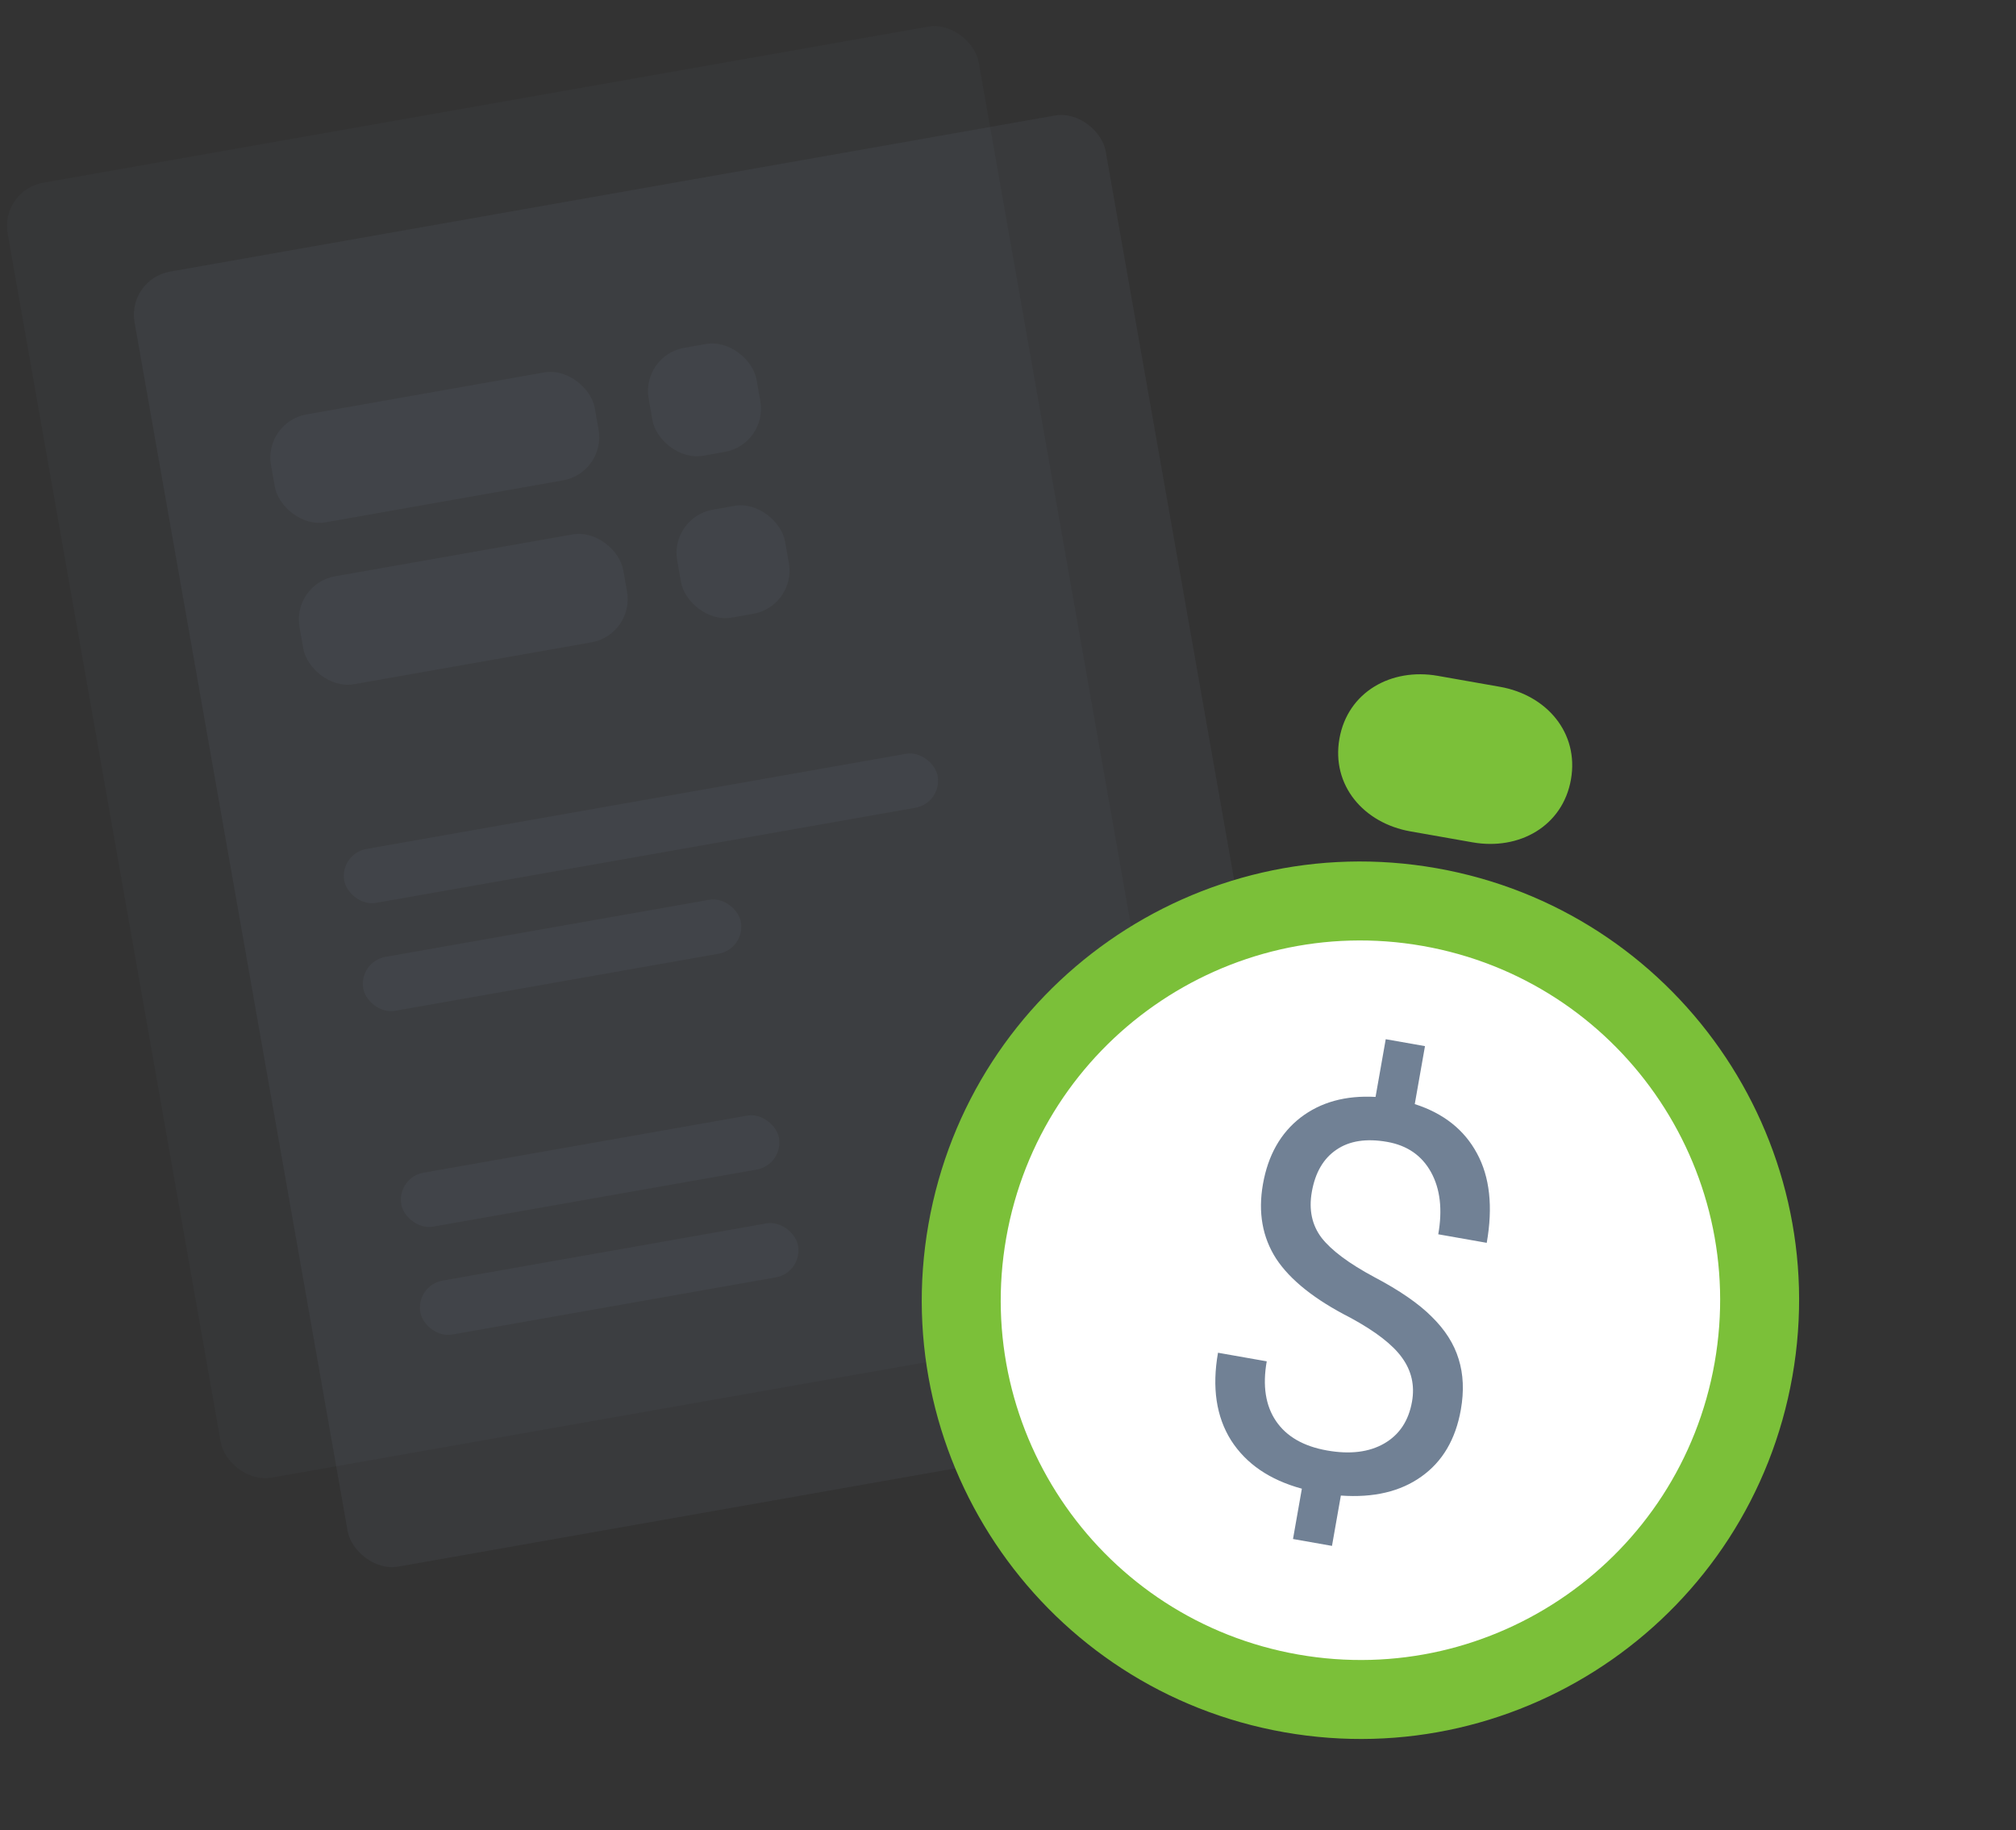 <svg width="368" height="334" viewBox="0 0 368 334" fill="none" xmlns="http://www.w3.org/2000/svg">
<rect x="0" y="0" width="368" height="334" fill="#333333" stroke="none"/>
<rect y="34.73" width="180" height="240" rx="8" transform="rotate(-10 0 34.73)" fill="#718195" fill-opacity="0.05"/>
<rect x="23.169" y="50.953" width="180" height="240" rx="8" transform="rotate(-10 23.169 50.953)" fill="#718195" fill-opacity="0.1"/>
<rect width="60" height="20" rx="8" transform="matrix(0.985 -0.174 0.174 0.985 48.075 77.023)" fill="#718195" fill-opacity="0.1"/>
<rect x="53.284" y="106.568" width="60" height="20" rx="8" transform="rotate(-10 53.284 106.568)" fill="#718195" fill-opacity="0.1"/>
<rect x="61.967" y="155.809" width="110" height="10" rx="5" transform="rotate(-10 61.967 155.809)" fill="#718195" fill-opacity="0.1"/>
<rect x="65.439" y="175.506" width="70" height="10" rx="5" transform="rotate(-10 65.439 175.506)" fill="#718195" fill-opacity="0.1"/>
<rect x="72.385" y="214.898" width="70" height="10" rx="5" transform="rotate(-10 72.385 214.898)" fill="#718195" fill-opacity="0.1"/>
<rect width="70" height="10" rx="5" transform="matrix(0.985 -0.174 0.174 0.985 75.858 234.594)" fill="#718195" fill-opacity="0.1"/>
<rect x="117.011" y="64.869" width="20" height="20" rx="8" transform="rotate(-10 117.011 64.869)" fill="#718195" fill-opacity="0.1"/>
<rect x="122.221" y="94.414" width="20" height="20" rx="8" transform="rotate(-10 122.221 94.414)" fill="#718195" fill-opacity="0.1"/>
<g clip-path="url(#clip0)">
<path d="M234.43 316.155C277.976 323.833 319.502 294.757 327.18 251.21C334.859 207.664 305.782 166.138 262.236 158.46C218.689 150.781 177.163 179.858 169.485 223.404C161.807 266.951 190.883 308.477 234.43 316.155Z" fill="#7BC039"/>
<path d="M236.932 301.963C272.64 308.259 306.692 284.416 312.988 248.708C319.284 213 295.441 178.949 259.733 172.652C224.025 166.356 189.974 190.199 183.678 225.907C177.381 261.615 201.224 295.666 236.932 301.963Z" fill="white"/>
<path d="M286.76 142.27C285.259 150.785 277.319 155.239 268.804 153.737L257.449 151.735C248.934 150.234 242.996 143.333 244.498 134.818C245.999 126.302 253.939 121.848 262.455 123.35L273.809 125.352C282.324 126.854 288.262 133.754 286.76 142.27Z" fill="#7BC039"/>
<path d="M257.749 255.813C258.269 252.863 257.665 250.195 255.938 247.808C254.242 245.427 251.086 242.986 246.469 240.486C240.009 237.199 235.501 233.611 232.948 229.723C230.431 225.809 229.628 221.271 230.539 216.109C231.466 210.852 233.749 206.809 237.388 203.98C241.059 201.156 245.627 199.896 251.094 200.199L252.951 189.668L260.116 190.931L258.251 201.51C263.506 203.197 267.291 206.195 269.606 210.504C271.952 214.818 272.546 220.261 271.387 226.832L262.539 225.272C263.336 220.752 262.895 216.972 261.217 213.933C259.538 210.893 256.871 209.051 253.217 208.407C249.402 207.734 246.309 208.214 243.939 209.845C241.575 211.445 240.082 214.007 239.46 217.534C238.883 220.804 239.481 223.603 241.252 225.931C243.06 228.234 246.26 230.616 250.85 233.078C255.478 235.514 258.984 237.933 261.37 240.337C263.794 242.715 265.423 245.283 266.259 248.042C267.127 250.806 267.261 253.887 266.662 257.285C265.707 262.703 263.303 266.774 259.451 269.5C255.631 272.231 250.734 273.384 244.76 272.958L243.14 282.143L236.024 280.888L237.643 271.703C231.776 270.107 227.469 267.166 224.721 262.88C222.011 258.568 221.215 253.238 222.334 246.891L231.23 248.459C230.445 252.915 231.01 256.552 232.926 259.369C234.842 262.186 237.948 263.973 242.244 264.73C246.444 265.471 249.924 265.043 252.684 263.448C255.445 261.852 257.133 259.307 257.749 255.813Z" fill="#718195"/>
</g>
<defs>
<clipPath id="clip0">
<rect width="200" height="200" fill="white" transform="translate(170.73 102) rotate(10)"/>
</clipPath>
</defs>
</svg>
